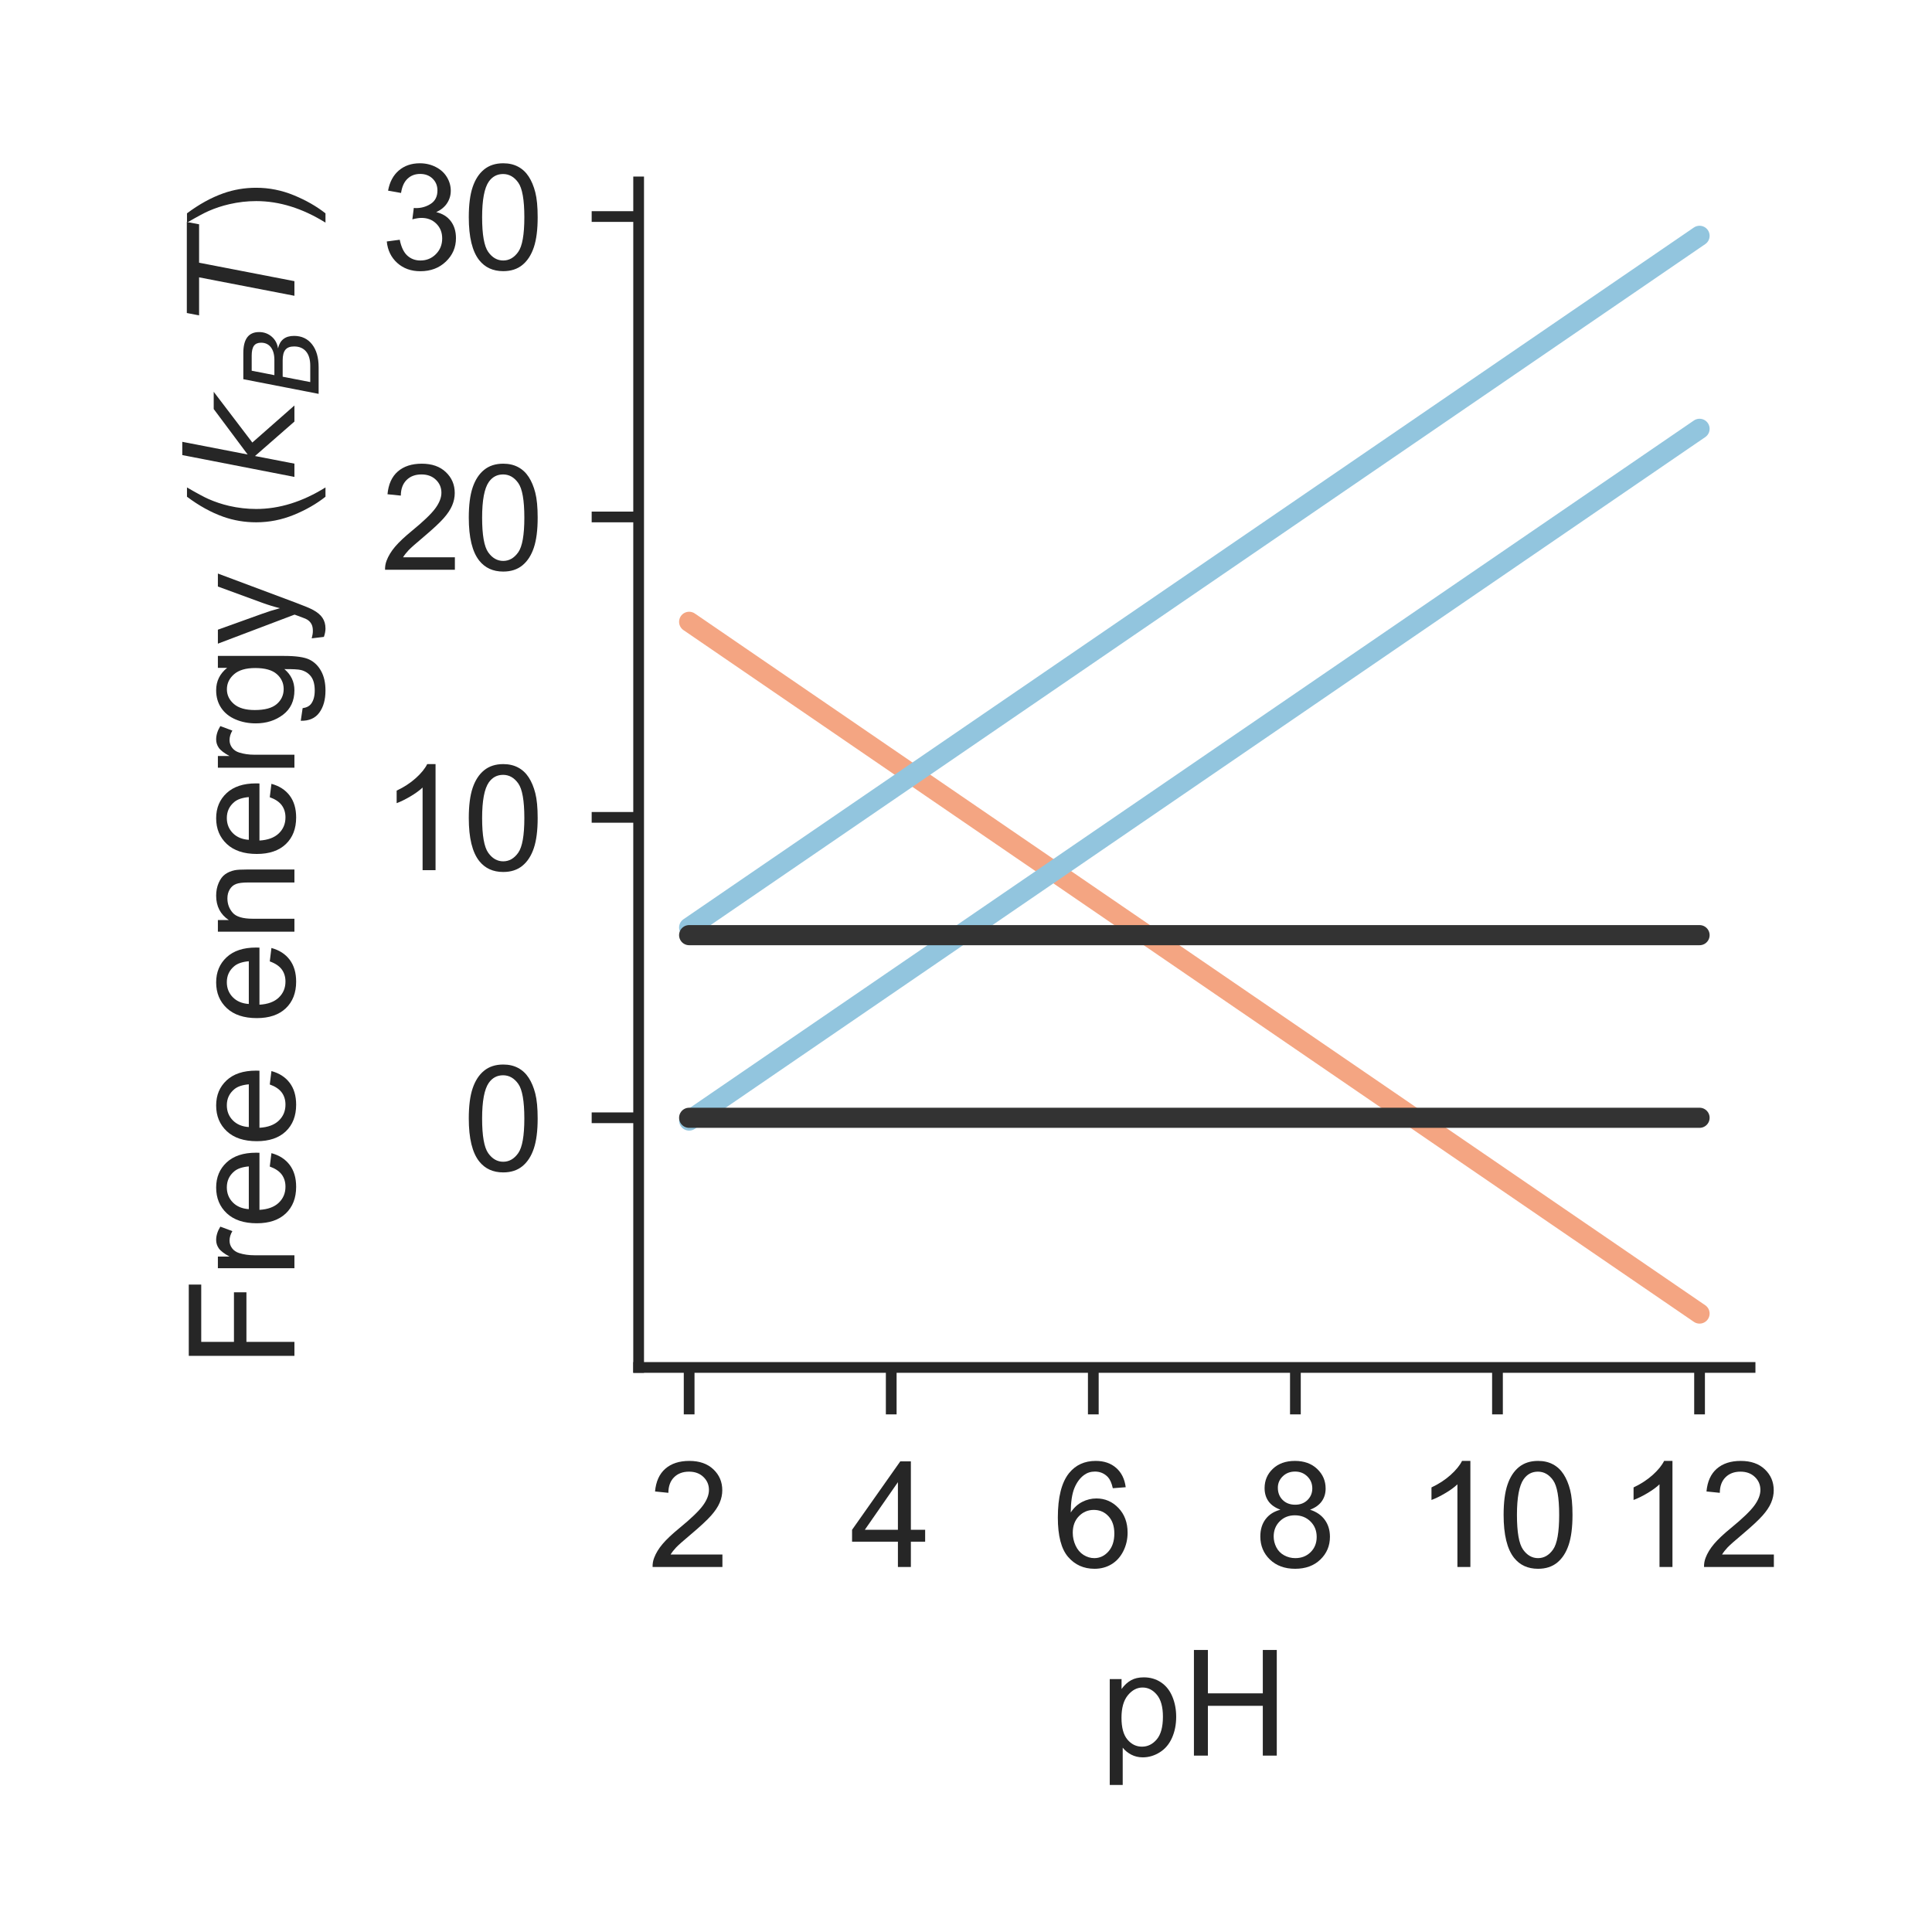 <?xml version="1.0" encoding="utf-8" standalone="no"?>
<!DOCTYPE svg PUBLIC "-//W3C//DTD SVG 1.1//EN"
  "http://www.w3.org/Graphics/SVG/1.1/DTD/svg11.dtd">
<!-- Created with matplotlib (http://matplotlib.org/) -->
<svg height="144pt" version="1.1" viewBox="0 0 144 144" width="144pt" xmlns="http://www.w3.org/2000/svg" xmlns:xlink="http://www.w3.org/1999/xlink">
 <defs>
  <style type="text/css">
*{stroke-linecap:butt;stroke-linejoin:round;}
  </style>
 </defs>
 <g id="figure_1">
  <g id="patch_1">
   <path d="M 0 144 
L 144 144 
L 144 0 
L 0 0 
z
" style="fill:#ffffff;"/>
  </g>
  <g id="axes_1">
   <g id="patch_2">
    <path d="M 47.6 101.92 
L 130.44 101.92 
L 130.44 13.56 
L 47.6 13.56 
z
" style="fill:#ffffff;"/>
   </g>
   <g id="matplotlib.axis_1">
    <g id="xtick_1">
     <g id="line2d_1">
      <defs>
       <path d="M 0 0 
L 0 3.5 
" id="m670ef441cf" style="stroke:#262626;stroke-width:0.8;"/>
      </defs>
      <g>
       <use style="fill:#262626;stroke:#262626;stroke-width:0.8;" x="51.365" xlink:href="#m670ef441cf" y="101.92"/>
      </g>
     </g>
     <g id="text_1">
      <!-- 2 -->
      <defs>
       <path d="M 50.344 8.453 
L 50.344 0 
L 3.031 0 
Q 2.938 3.172 4.047 6.109 
Q 5.859 10.938 9.828 15.625 
Q 13.812 20.312 21.344 26.469 
Q 33.016 36.031 37.109 41.625 
Q 41.219 47.219 41.219 52.203 
Q 41.219 57.422 37.469 61 
Q 33.734 64.594 27.734 64.594 
Q 21.391 64.594 17.578 60.781 
Q 13.766 56.984 13.719 50.25 
L 4.688 51.172 
Q 5.609 61.281 11.656 66.578 
Q 17.719 71.875 27.938 71.875 
Q 38.234 71.875 44.234 66.156 
Q 50.25 60.453 50.25 52 
Q 50.25 47.703 48.484 43.547 
Q 46.734 39.406 42.656 34.812 
Q 38.578 30.219 29.109 22.219 
Q 21.188 15.578 18.938 13.203 
Q 16.703 10.844 15.234 8.453 
z
" id="ArialMT-32"/>
      </defs>
      <g style="fill:#262626;" transform="translate(48.307 116.794)scale(0.11 -0.11)">
       <use xlink:href="#ArialMT-32"/>
      </g>
     </g>
    </g>
    <g id="xtick_2">
     <g id="line2d_2">
      <g>
       <use style="fill:#262626;stroke:#262626;stroke-width:0.8;" x="66.427" xlink:href="#m670ef441cf" y="101.92"/>
      </g>
     </g>
     <g id="text_2">
      <!-- 4 -->
      <defs>
       <path d="M 32.328 0 
L 32.328 17.141 
L 1.266 17.141 
L 1.266 25.203 
L 33.938 71.578 
L 41.109 71.578 
L 41.109 25.203 
L 50.781 25.203 
L 50.781 17.141 
L 41.109 17.141 
L 41.109 0 
z
M 32.328 25.203 
L 32.328 57.469 
L 9.906 25.203 
z
" id="ArialMT-34"/>
      </defs>
      <g style="fill:#262626;" transform="translate(63.369 116.794)scale(0.11 -0.11)">
       <use xlink:href="#ArialMT-34"/>
      </g>
     </g>
    </g>
    <g id="xtick_3">
     <g id="line2d_3">
      <g>
       <use style="fill:#262626;stroke:#262626;stroke-width:0.8;" x="81.489" xlink:href="#m670ef441cf" y="101.92"/>
      </g>
     </g>
     <g id="text_3">
      <!-- 6 -->
      <defs>
       <path d="M 49.75 54.047 
L 41.016 53.375 
Q 39.844 58.547 37.703 60.891 
Q 34.125 64.656 28.906 64.656 
Q 24.703 64.656 21.531 62.312 
Q 17.391 59.281 14.984 53.469 
Q 12.594 47.656 12.5 36.922 
Q 15.672 41.75 20.266 44.094 
Q 24.859 46.438 29.891 46.438 
Q 38.672 46.438 44.844 39.969 
Q 51.031 33.5 51.031 23.25 
Q 51.031 16.5 48.125 10.719 
Q 45.219 4.938 40.141 1.859 
Q 35.062 -1.219 28.609 -1.219 
Q 17.625 -1.219 10.688 6.859 
Q 3.766 14.938 3.766 33.5 
Q 3.766 54.25 11.422 63.672 
Q 18.109 71.875 29.438 71.875 
Q 37.891 71.875 43.281 67.141 
Q 48.688 62.406 49.75 54.047 
z
M 13.875 23.188 
Q 13.875 18.656 15.797 14.5 
Q 17.719 10.359 21.188 8.172 
Q 24.656 6 28.469 6 
Q 34.031 6 38.031 10.484 
Q 42.047 14.984 42.047 22.703 
Q 42.047 30.125 38.078 34.391 
Q 34.125 38.672 28.125 38.672 
Q 22.172 38.672 18.016 34.391 
Q 13.875 30.125 13.875 23.188 
z
" id="ArialMT-36"/>
      </defs>
      <g style="fill:#262626;" transform="translate(78.431 116.794)scale(0.11 -0.11)">
       <use xlink:href="#ArialMT-36"/>
      </g>
     </g>
    </g>
    <g id="xtick_4">
     <g id="line2d_4">
      <g>
       <use style="fill:#262626;stroke:#262626;stroke-width:0.8;" x="96.551" xlink:href="#m670ef441cf" y="101.92"/>
      </g>
     </g>
     <g id="text_4">
      <!-- 8 -->
      <defs>
       <path d="M 17.672 38.812 
Q 12.203 40.828 9.562 44.531 
Q 6.938 48.25 6.938 53.422 
Q 6.938 61.234 12.547 66.547 
Q 18.172 71.875 27.484 71.875 
Q 36.859 71.875 42.578 66.422 
Q 48.297 60.984 48.297 53.172 
Q 48.297 48.188 45.672 44.5 
Q 43.062 40.828 37.75 38.812 
Q 44.344 36.672 47.781 31.875 
Q 51.219 27.094 51.219 20.453 
Q 51.219 11.281 44.719 5.031 
Q 38.234 -1.219 27.641 -1.219 
Q 17.047 -1.219 10.547 5.047 
Q 4.047 11.328 4.047 20.703 
Q 4.047 27.688 7.594 32.391 
Q 11.141 37.109 17.672 38.812 
z
M 15.922 53.719 
Q 15.922 48.641 19.188 45.406 
Q 22.469 42.188 27.688 42.188 
Q 32.766 42.188 36.016 45.375 
Q 39.266 48.578 39.266 53.219 
Q 39.266 58.062 35.906 61.359 
Q 32.562 64.656 27.594 64.656 
Q 22.562 64.656 19.234 61.422 
Q 15.922 58.203 15.922 53.719 
z
M 13.094 20.656 
Q 13.094 16.891 14.875 13.375 
Q 16.656 9.859 20.172 7.922 
Q 23.688 6 27.734 6 
Q 34.031 6 38.125 10.047 
Q 42.234 14.109 42.234 20.359 
Q 42.234 26.703 38.016 30.859 
Q 33.797 35.016 27.438 35.016 
Q 21.234 35.016 17.156 30.906 
Q 13.094 26.812 13.094 20.656 
z
" id="ArialMT-38"/>
      </defs>
      <g style="fill:#262626;" transform="translate(93.492 116.794)scale(0.11 -0.11)">
       <use xlink:href="#ArialMT-38"/>
      </g>
     </g>
    </g>
    <g id="xtick_5">
     <g id="line2d_5">
      <g>
       <use style="fill:#262626;stroke:#262626;stroke-width:0.8;" x="111.613" xlink:href="#m670ef441cf" y="101.92"/>
      </g>
     </g>
     <g id="text_5">
      <!-- 10 -->
      <defs>
       <path d="M 37.25 0 
L 28.469 0 
L 28.469 56 
Q 25.297 52.984 20.141 49.953 
Q 14.984 46.922 10.891 45.406 
L 10.891 53.906 
Q 18.266 57.375 23.781 62.297 
Q 29.297 67.234 31.594 71.875 
L 37.25 71.875 
z
" id="ArialMT-31"/>
       <path d="M 4.156 35.297 
Q 4.156 48 6.766 55.734 
Q 9.375 63.484 14.516 67.672 
Q 19.672 71.875 27.484 71.875 
Q 33.25 71.875 37.594 69.547 
Q 41.938 67.234 44.766 62.859 
Q 47.609 58.5 49.219 52.219 
Q 50.828 45.953 50.828 35.297 
Q 50.828 22.703 48.234 14.969 
Q 45.656 7.234 40.5 3 
Q 35.359 -1.219 27.484 -1.219 
Q 17.141 -1.219 11.234 6.203 
Q 4.156 15.141 4.156 35.297 
z
M 13.188 35.297 
Q 13.188 17.672 17.312 11.828 
Q 21.438 6 27.484 6 
Q 33.547 6 37.672 11.859 
Q 41.797 17.719 41.797 35.297 
Q 41.797 52.984 37.672 58.781 
Q 33.547 64.594 27.391 64.594 
Q 21.344 64.594 17.719 59.469 
Q 13.188 52.938 13.188 35.297 
z
" id="ArialMT-30"/>
      </defs>
      <g style="fill:#262626;" transform="translate(105.496 116.794)scale(0.11 -0.11)">
       <use xlink:href="#ArialMT-31"/>
       <use x="55.615" xlink:href="#ArialMT-30"/>
      </g>
     </g>
    </g>
    <g id="xtick_6">
     <g id="line2d_6">
      <g>
       <use style="fill:#262626;stroke:#262626;stroke-width:0.8;" x="126.675" xlink:href="#m670ef441cf" y="101.92"/>
      </g>
     </g>
     <g id="text_6">
      <!-- 12 -->
      <g style="fill:#262626;" transform="translate(120.558 116.794)scale(0.11 -0.11)">
       <use xlink:href="#ArialMT-31"/>
       <use x="55.615" xlink:href="#ArialMT-32"/>
      </g>
     </g>
    </g>
    <g id="text_7">
     <!-- pH -->
     <defs>
      <path d="M 6.594 -19.875 
L 6.594 51.859 
L 14.594 51.859 
L 14.594 45.125 
Q 17.438 49.078 21 51.047 
Q 24.562 53.031 29.641 53.031 
Q 36.281 53.031 41.359 49.609 
Q 46.438 46.188 49.016 39.953 
Q 51.609 33.734 51.609 26.312 
Q 51.609 18.359 48.75 11.984 
Q 45.906 5.609 40.453 2.219 
Q 35.016 -1.172 29 -1.172 
Q 24.609 -1.172 21.109 0.688 
Q 17.625 2.547 15.375 5.375 
L 15.375 -19.875 
z
M 14.547 25.641 
Q 14.547 15.625 18.594 10.844 
Q 22.656 6.062 28.422 6.062 
Q 34.281 6.062 38.453 11.016 
Q 42.625 15.969 42.625 26.375 
Q 42.625 36.281 38.547 41.203 
Q 34.469 46.141 28.812 46.141 
Q 23.188 46.141 18.859 40.891 
Q 14.547 35.641 14.547 25.641 
z
" id="ArialMT-70"/>
      <path d="M 8.016 0 
L 8.016 71.578 
L 17.484 71.578 
L 17.484 42.188 
L 54.688 42.188 
L 54.688 71.578 
L 64.156 71.578 
L 64.156 0 
L 54.688 0 
L 54.688 33.734 
L 17.484 33.734 
L 17.484 0 
z
" id="ArialMT-48"/>
     </defs>
     <g style="fill:#262626;" transform="translate(81.989 130.853)scale(0.11 -0.11)">
      <use xlink:href="#ArialMT-70"/>
      <use x="55.615" xlink:href="#ArialMT-48"/>
     </g>
    </g>
   </g>
   <g id="matplotlib.axis_2">
    <g id="ytick_1">
     <g id="line2d_7">
      <defs>
       <path d="M 0 0 
L -3.5 0 
" id="mf84aee86dc" style="stroke:#262626;stroke-width:0.8;"/>
      </defs>
      <g>
       <use style="fill:#262626;stroke:#262626;stroke-width:0.8;" x="47.6" xlink:href="#mf84aee86dc" y="83.313"/>
      </g>
     </g>
     <g id="text_8">
      <!-- 0 -->
      <g style="fill:#262626;" transform="translate(34.483 87.25)scale(0.11 -0.11)">
       <use xlink:href="#ArialMT-30"/>
      </g>
     </g>
    </g>
    <g id="ytick_2">
     <g id="line2d_8">
      <g>
       <use style="fill:#262626;stroke:#262626;stroke-width:0.8;" x="47.6" xlink:href="#mf84aee86dc" y="60.921"/>
      </g>
     </g>
     <g id="text_9">
      <!-- 10 -->
      <g style="fill:#262626;" transform="translate(28.366 64.858)scale(0.11 -0.11)">
       <use xlink:href="#ArialMT-31"/>
       <use x="55.615" xlink:href="#ArialMT-30"/>
      </g>
     </g>
    </g>
    <g id="ytick_3">
     <g id="line2d_9">
      <g>
       <use style="fill:#262626;stroke:#262626;stroke-width:0.8;" x="47.6" xlink:href="#mf84aee86dc" y="38.53"/>
      </g>
     </g>
     <g id="text_10">
      <!-- 20 -->
      <g style="fill:#262626;" transform="translate(28.366 42.467)scale(0.11 -0.11)">
       <use xlink:href="#ArialMT-32"/>
       <use x="55.615" xlink:href="#ArialMT-30"/>
      </g>
     </g>
    </g>
    <g id="ytick_4">
     <g id="line2d_10">
      <g>
       <use style="fill:#262626;stroke:#262626;stroke-width:0.8;" x="47.6" xlink:href="#mf84aee86dc" y="16.139"/>
      </g>
     </g>
     <g id="text_11">
      <!-- 30 -->
      <defs>
       <path d="M 4.203 18.891 
L 12.984 20.062 
Q 14.5 12.594 18.141 9.297 
Q 21.781 6 27 6 
Q 33.203 6 37.469 10.297 
Q 41.75 14.594 41.75 20.953 
Q 41.75 27 37.797 30.922 
Q 33.844 34.859 27.734 34.859 
Q 25.25 34.859 21.531 33.891 
L 22.516 41.609 
Q 23.391 41.5 23.922 41.5 
Q 29.547 41.5 34.031 44.422 
Q 38.531 47.359 38.531 53.469 
Q 38.531 58.297 35.25 61.469 
Q 31.984 64.656 26.812 64.656 
Q 21.688 64.656 18.266 61.422 
Q 14.844 58.203 13.875 51.766 
L 5.078 53.328 
Q 6.688 62.156 12.391 67.016 
Q 18.109 71.875 26.609 71.875 
Q 32.469 71.875 37.391 69.359 
Q 42.328 66.844 44.938 62.5 
Q 47.562 58.156 47.562 53.266 
Q 47.562 48.641 45.062 44.828 
Q 42.578 41.016 37.703 38.766 
Q 44.047 37.312 47.562 32.688 
Q 51.078 28.078 51.078 21.141 
Q 51.078 11.766 44.234 5.25 
Q 37.406 -1.266 26.953 -1.266 
Q 17.531 -1.266 11.297 4.344 
Q 5.078 9.969 4.203 18.891 
z
" id="ArialMT-33"/>
      </defs>
      <g style="fill:#262626;" transform="translate(28.366 20.076)scale(0.11 -0.11)">
       <use xlink:href="#ArialMT-33"/>
       <use x="55.615" xlink:href="#ArialMT-30"/>
      </g>
     </g>
    </g>
    <g id="text_12">
     <!-- Free energy ($k_B T$) -->
     <defs>
      <path d="M 8.203 0 
L 8.203 71.578 
L 56.5 71.578 
L 56.5 63.141 
L 17.672 63.141 
L 17.672 40.969 
L 51.266 40.969 
L 51.266 32.516 
L 17.672 32.516 
L 17.672 0 
z
" id="ArialMT-46"/>
      <path d="M 6.5 0 
L 6.5 51.859 
L 14.406 51.859 
L 14.406 44 
Q 17.438 49.516 20 51.266 
Q 22.562 53.031 25.641 53.031 
Q 30.078 53.031 34.672 50.203 
L 31.641 42.047 
Q 28.422 43.953 25.203 43.953 
Q 22.312 43.953 20.016 42.219 
Q 17.719 40.484 16.75 37.406 
Q 15.281 32.719 15.281 27.156 
L 15.281 0 
z
" id="ArialMT-72"/>
      <path d="M 42.094 16.703 
L 51.172 15.578 
Q 49.031 7.625 43.219 3.219 
Q 37.406 -1.172 28.375 -1.172 
Q 17 -1.172 10.328 5.828 
Q 3.656 12.844 3.656 25.484 
Q 3.656 38.578 10.391 45.797 
Q 17.141 53.031 27.875 53.031 
Q 38.281 53.031 44.875 45.953 
Q 51.469 38.875 51.469 26.031 
Q 51.469 25.25 51.422 23.688 
L 12.75 23.688 
Q 13.234 15.141 17.578 10.594 
Q 21.922 6.062 28.422 6.062 
Q 33.25 6.062 36.672 8.594 
Q 40.094 11.141 42.094 16.703 
z
M 13.234 30.906 
L 42.188 30.906 
Q 41.609 37.453 38.875 40.719 
Q 34.672 45.797 27.984 45.797 
Q 21.922 45.797 17.797 41.75 
Q 13.672 37.703 13.234 30.906 
z
" id="ArialMT-65"/>
      <path id="ArialMT-20"/>
      <path d="M 6.594 0 
L 6.594 51.859 
L 14.5 51.859 
L 14.5 44.484 
Q 20.219 53.031 31 53.031 
Q 35.688 53.031 39.625 51.344 
Q 43.562 49.656 45.516 46.922 
Q 47.469 44.188 48.25 40.438 
Q 48.734 37.984 48.734 31.891 
L 48.734 0 
L 39.938 0 
L 39.938 31.547 
Q 39.938 36.922 38.906 39.578 
Q 37.891 42.234 35.281 43.812 
Q 32.672 45.406 29.156 45.406 
Q 23.531 45.406 19.453 41.844 
Q 15.375 38.281 15.375 28.328 
L 15.375 0 
z
" id="ArialMT-6e"/>
      <path d="M 4.984 -4.297 
L 13.531 -5.562 
Q 14.062 -9.516 16.5 -11.328 
Q 19.781 -13.766 25.438 -13.766 
Q 31.547 -13.766 34.859 -11.328 
Q 38.188 -8.891 39.359 -4.5 
Q 40.047 -1.812 39.984 6.781 
Q 34.234 0 25.641 0 
Q 14.938 0 9.078 7.719 
Q 3.219 15.438 3.219 26.219 
Q 3.219 33.641 5.906 39.906 
Q 8.594 46.188 13.688 49.609 
Q 18.797 53.031 25.688 53.031 
Q 34.859 53.031 40.828 45.609 
L 40.828 51.859 
L 48.922 51.859 
L 48.922 7.031 
Q 48.922 -5.078 46.453 -10.125 
Q 44 -15.188 38.641 -18.109 
Q 33.297 -21.047 25.484 -21.047 
Q 16.219 -21.047 10.5 -16.875 
Q 4.781 -12.703 4.984 -4.297 
z
M 12.25 26.859 
Q 12.25 16.656 16.297 11.969 
Q 20.359 7.281 26.469 7.281 
Q 32.516 7.281 36.609 11.938 
Q 40.719 16.609 40.719 26.562 
Q 40.719 36.078 36.5 40.906 
Q 32.281 45.75 26.312 45.75 
Q 20.453 45.75 16.344 40.984 
Q 12.25 36.234 12.25 26.859 
z
" id="ArialMT-67"/>
      <path d="M 6.203 -19.969 
L 5.219 -11.719 
Q 8.109 -12.5 10.25 -12.5 
Q 13.188 -12.5 14.938 -11.516 
Q 16.703 -10.547 17.828 -8.797 
Q 18.656 -7.469 20.516 -2.25 
Q 20.75 -1.516 21.297 -0.094 
L 1.609 51.859 
L 11.078 51.859 
L 21.875 21.828 
Q 23.969 16.109 25.641 9.812 
Q 27.156 15.875 29.25 21.625 
L 40.328 51.859 
L 49.125 51.859 
L 29.391 -0.875 
Q 26.219 -9.422 24.469 -12.641 
Q 22.125 -17 19.094 -19.016 
Q 16.062 -21.047 11.859 -21.047 
Q 9.328 -21.047 6.203 -19.969 
z
" id="ArialMT-79"/>
      <path d="M 23.391 -21.047 
Q 16.109 -11.859 11.078 0.438 
Q 6.062 12.75 6.062 25.922 
Q 6.062 37.547 9.812 48.188 
Q 14.203 60.547 23.391 72.797 
L 29.688 72.797 
Q 23.781 62.641 21.875 58.297 
Q 18.891 51.562 17.188 44.234 
Q 15.094 35.109 15.094 25.875 
Q 15.094 2.391 29.688 -21.047 
z
" id="ArialMT-28"/>
      <path d="M 18.312 75.984 
L 27.297 75.984 
L 18.703 31.688 
L 49.516 54.688 
L 61.188 54.688 
L 26.812 28.516 
L 51.906 0 
L 41.016 0 
L 17.672 26.703 
L 12.5 0 
L 3.516 0 
z
" id="DejaVuSans-Oblique-6b"/>
      <path d="M 16.891 72.906 
L 42.094 72.906 
Q 52.344 72.906 57.422 69.094 
Q 62.5 65.281 62.5 57.625 
Q 62.5 50.594 58.125 45.484 
Q 53.766 40.375 46.688 39.312 
Q 52.734 37.938 55.766 34.078 
Q 58.797 30.219 58.797 23.781 
Q 58.797 12.797 50.656 6.391 
Q 42.531 0 28.422 0 
L 2.688 0 
z
M 19.281 34.812 
L 14.109 8.109 
L 29.984 8.109 
Q 38.922 8.109 43.75 12.203 
Q 48.578 16.312 48.578 23.781 
Q 48.578 29.547 45.375 32.172 
Q 42.188 34.812 35.109 34.812 
z
M 25.094 64.797 
L 20.797 42.828 
L 35.5 42.828 
Q 43.359 42.828 47.781 46.234 
Q 52.203 49.656 52.203 55.719 
Q 52.203 60.453 49.219 62.625 
Q 46.234 64.797 39.703 64.797 
z
" id="DejaVuSans-Oblique-42"/>
      <path d="M 5.906 72.906 
L 67.578 72.906 
L 66.016 64.594 
L 39.984 64.594 
L 27.484 0 
L 17.578 0 
L 30.078 64.594 
L 4.297 64.594 
z
" id="DejaVuSans-Oblique-54"/>
      <path d="M 12.359 -21.047 
L 6.062 -21.047 
Q 20.656 2.391 20.656 25.875 
Q 20.656 35.062 18.562 44.094 
Q 16.891 51.422 13.922 58.156 
Q 12.016 62.547 6.062 72.797 
L 12.359 72.797 
Q 21.531 60.547 25.922 48.188 
Q 29.688 37.547 29.688 25.922 
Q 29.688 12.75 24.625 0.438 
Q 19.578 -11.859 12.359 -21.047 
z
" id="ArialMT-29"/>
     </defs>
     <g style="fill:#262626;" transform="translate(21.946 101.96)rotate(-90)scale(0.11 -0.11)">
      <use transform="translate(0 0.016)" xlink:href="#ArialMT-46"/>
      <use transform="translate(61.084 0.016)" xlink:href="#ArialMT-72"/>
      <use transform="translate(94.385 0.016)" xlink:href="#ArialMT-65"/>
      <use transform="translate(150 0.016)" xlink:href="#ArialMT-65"/>
      <use transform="translate(205.615 0.016)" xlink:href="#ArialMT-20"/>
      <use transform="translate(233.398 0.016)" xlink:href="#ArialMT-65"/>
      <use transform="translate(289.014 0.016)" xlink:href="#ArialMT-6e"/>
      <use transform="translate(344.629 0.016)" xlink:href="#ArialMT-65"/>
      <use transform="translate(400.244 0.016)" xlink:href="#ArialMT-72"/>
      <use transform="translate(433.545 0.016)" xlink:href="#ArialMT-67"/>
      <use transform="translate(489.16 0.016)" xlink:href="#ArialMT-79"/>
      <use transform="translate(539.16 0.016)" xlink:href="#ArialMT-20"/>
      <use transform="translate(566.943 0.016)" xlink:href="#ArialMT-28"/>
      <use transform="translate(600.244 0.016)" xlink:href="#DejaVuSans-Oblique-6b"/>
      <use transform="translate(658.154 -16.391)scale(0.7)" xlink:href="#DejaVuSans-Oblique-42"/>
      <use transform="translate(708.911 0.016)" xlink:href="#DejaVuSans-Oblique-54"/>
      <use transform="translate(769.995 0.016)" xlink:href="#ArialMT-29"/>
     </g>
    </g>
   </g>
   <g id="patch_3">
    <path d="M 47.6 101.92 
L 47.6 13.56 
" style="fill:none;stroke:#262626;stroke-linecap:square;stroke-linejoin:miter;stroke-width:0.8;"/>
   </g>
   <g id="patch_4">
    <path d="M 47.6 101.92 
L 130.44 101.92 
" style="fill:none;stroke:#262626;stroke-linecap:square;stroke-linejoin:miter;stroke-width:0.8;"/>
   </g>
   <g id="line2d_11">
    <path clip-path="url(#p3148c688da)" d="M 51.365 46.346 
L 52.119 46.861 
L 52.872 47.377 
L 53.625 47.892 
L 54.378 48.408 
L 55.131 48.924 
L 55.884 49.439 
L 56.637 49.955 
L 57.39 50.47 
L 58.143 50.986 
L 58.896 51.501 
L 59.649 52.017 
L 60.403 52.533 
L 61.156 53.048 
L 61.909 53.564 
L 62.662 54.079 
L 63.415 54.595 
L 64.168 55.111 
L 64.921 55.626 
L 65.674 56.142 
L 66.427 56.657 
L 67.18 57.173 
L 67.933 57.688 
L 68.687 58.204 
L 69.44 58.72 
L 70.193 59.235 
L 70.946 59.751 
L 71.699 60.266 
L 72.452 60.782 
L 73.205 61.297 
L 73.958 61.813 
L 74.711 62.329 
L 75.464 62.844 
L 76.217 63.36 
L 76.971 63.875 
L 77.724 64.391 
L 78.477 64.907 
L 79.23 65.422 
L 79.983 65.938 
L 80.736 66.453 
L 81.489 66.969 
L 82.242 67.484 
L 82.995 68 
L 83.748 68.516 
L 84.501 69.031 
L 85.255 69.547 
L 86.008 70.062 
L 86.761 70.578 
L 87.514 71.094 
L 88.267 71.609 
L 89.02 72.125 
L 89.773 72.64 
L 90.526 73.156 
L 91.279 73.671 
L 92.032 74.187 
L 92.785 74.703 
L 93.539 75.218 
L 94.292 75.734 
L 95.045 76.249 
L 95.798 76.765 
L 96.551 77.28 
L 97.304 77.796 
L 98.057 78.312 
L 98.81 78.827 
L 99.563 79.343 
L 100.316 79.858 
L 101.069 80.374 
L 101.823 80.89 
L 102.576 81.405 
L 103.329 81.921 
L 104.082 82.436 
L 104.835 82.952 
L 105.588 83.467 
L 106.341 83.983 
L 107.094 84.499 
L 107.847 85.014 
L 108.6 85.53 
L 109.353 86.045 
L 110.107 86.561 
L 110.86 87.076 
L 111.613 87.592 
L 112.366 88.108 
L 113.119 88.623 
L 113.872 89.139 
L 114.625 89.654 
L 115.378 90.17 
L 116.131 90.686 
L 116.884 91.201 
L 117.637 91.717 
L 118.391 92.232 
L 119.144 92.748 
L 119.897 93.263 
L 120.65 93.779 
L 121.403 94.295 
L 122.156 94.81 
L 122.909 95.326 
L 123.662 95.841 
L 124.415 96.357 
L 125.168 96.872 
L 125.921 97.388 
L 126.675 97.904 
" style="fill:none;stroke:#f4a582;stroke-linecap:round;stroke-width:1.5;"/>
   </g>
   <g id="line2d_12">
    <path clip-path="url(#p3148c688da)" d="M 51.365 83.519 
L 52.119 83.003 
L 52.872 82.488 
L 53.625 81.972 
L 54.378 81.457 
L 55.131 80.941 
L 55.884 80.425 
L 56.637 79.91 
L 57.39 79.394 
L 58.143 78.879 
L 58.896 78.363 
L 59.649 77.848 
L 60.403 77.332 
L 61.156 76.816 
L 61.909 76.301 
L 62.662 75.785 
L 63.415 75.27 
L 64.168 74.754 
L 64.921 74.239 
L 65.674 73.723 
L 66.427 73.207 
L 67.18 72.692 
L 67.933 72.176 
L 68.687 71.661 
L 69.44 71.145 
L 70.193 70.629 
L 70.946 70.114 
L 71.699 69.598 
L 72.452 69.083 
L 73.205 68.567 
L 73.958 68.052 
L 74.711 67.536 
L 75.464 67.02 
L 76.217 66.505 
L 76.971 65.989 
L 77.724 65.474 
L 78.477 64.958 
L 79.23 64.443 
L 79.983 63.927 
L 80.736 63.411 
L 81.489 62.896 
L 82.242 62.38 
L 82.995 61.865 
L 83.748 61.349 
L 84.501 60.833 
L 85.255 60.318 
L 86.008 59.802 
L 86.761 59.287 
L 87.514 58.771 
L 88.267 58.256 
L 89.02 57.74 
L 89.773 57.224 
L 90.526 56.709 
L 91.279 56.193 
L 92.032 55.678 
L 92.785 55.162 
L 93.539 54.647 
L 94.292 54.131 
L 95.045 53.615 
L 95.798 53.1 
L 96.551 52.584 
L 97.304 52.069 
L 98.057 51.553 
L 98.81 51.037 
L 99.563 50.522 
L 100.316 50.006 
L 101.069 49.491 
L 101.823 48.975 
L 102.576 48.46 
L 103.329 47.944 
L 104.082 47.428 
L 104.835 46.913 
L 105.588 46.397 
L 106.341 45.882 
L 107.094 45.366 
L 107.847 44.851 
L 108.6 44.335 
L 109.353 43.819 
L 110.107 43.304 
L 110.86 42.788 
L 111.613 42.273 
L 112.366 41.757 
L 113.119 41.241 
L 113.872 40.726 
L 114.625 40.21 
L 115.378 39.695 
L 116.131 39.179 
L 116.884 38.664 
L 117.637 38.148 
L 118.391 37.632 
L 119.144 37.117 
L 119.897 36.601 
L 120.65 36.086 
L 121.403 35.57 
L 122.156 35.055 
L 122.909 34.539 
L 123.662 34.023 
L 124.415 33.508 
L 125.168 32.992 
L 125.921 32.477 
L 126.675 31.961 
" style="fill:none;stroke:#92c5de;stroke-linecap:round;stroke-width:1.5;"/>
   </g>
   <g id="line2d_13">
    <path clip-path="url(#p3148c688da)" d="M 51.365 69.134 
L 52.119 68.619 
L 52.872 68.103 
L 53.625 67.588 
L 54.378 67.072 
L 55.131 66.556 
L 55.884 66.041 
L 56.637 65.525 
L 57.39 65.01 
L 58.143 64.494 
L 58.896 63.979 
L 59.649 63.463 
L 60.403 62.947 
L 61.156 62.432 
L 61.909 61.916 
L 62.662 61.401 
L 63.415 60.885 
L 64.168 60.369 
L 64.921 59.854 
L 65.674 59.338 
L 66.427 58.823 
L 67.18 58.307 
L 67.933 57.792 
L 68.687 57.276 
L 69.44 56.76 
L 70.193 56.245 
L 70.946 55.729 
L 71.699 55.214 
L 72.452 54.698 
L 73.205 54.183 
L 73.958 53.667 
L 74.711 53.151 
L 75.464 52.636 
L 76.217 52.12 
L 76.971 51.605 
L 77.724 51.089 
L 78.477 50.573 
L 79.23 50.058 
L 79.983 49.542 
L 80.736 49.027 
L 81.489 48.511 
L 82.242 47.996 
L 82.995 47.48 
L 83.748 46.964 
L 84.501 46.449 
L 85.255 45.933 
L 86.008 45.418 
L 86.761 44.902 
L 87.514 44.386 
L 88.267 43.871 
L 89.02 43.355 
L 89.773 42.84 
L 90.526 42.324 
L 91.279 41.809 
L 92.032 41.293 
L 92.785 40.777 
L 93.539 40.262 
L 94.292 39.746 
L 95.045 39.231 
L 95.798 38.715 
L 96.551 38.2 
L 97.304 37.684 
L 98.057 37.168 
L 98.81 36.653 
L 99.563 36.137 
L 100.316 35.622 
L 101.069 35.106 
L 101.823 34.59 
L 102.576 34.075 
L 103.329 33.559 
L 104.082 33.044 
L 104.835 32.528 
L 105.588 32.013 
L 106.341 31.497 
L 107.094 30.981 
L 107.847 30.466 
L 108.6 29.95 
L 109.353 29.435 
L 110.107 28.919 
L 110.86 28.404 
L 111.613 27.888 
L 112.366 27.372 
L 113.119 26.857 
L 113.872 26.341 
L 114.625 25.826 
L 115.378 25.31 
L 116.131 24.794 
L 116.884 24.279 
L 117.637 23.763 
L 118.391 23.248 
L 119.144 22.732 
L 119.897 22.217 
L 120.65 21.701 
L 121.403 21.185 
L 122.156 20.67 
L 122.909 20.154 
L 123.662 19.639 
L 124.415 19.123 
L 125.168 18.608 
L 125.921 18.092 
L 126.675 17.576 
" style="fill:none;stroke:#92c5de;stroke-linecap:round;stroke-width:1.5;"/>
   </g>
   <g id="line2d_14">
    <path clip-path="url(#p3148c688da)" d="M 51.365 69.701 
L 52.119 69.701 
L 52.872 69.701 
L 53.625 69.701 
L 54.378 69.701 
L 55.131 69.701 
L 55.884 69.701 
L 56.637 69.701 
L 57.39 69.701 
L 58.143 69.701 
L 58.896 69.701 
L 59.649 69.701 
L 60.403 69.701 
L 61.156 69.701 
L 61.909 69.701 
L 62.662 69.701 
L 63.415 69.701 
L 64.168 69.701 
L 64.921 69.701 
L 65.674 69.701 
L 66.427 69.701 
L 67.18 69.701 
L 67.933 69.701 
L 68.687 69.701 
L 69.44 69.701 
L 70.193 69.701 
L 70.946 69.701 
L 71.699 69.701 
L 72.452 69.701 
L 73.205 69.701 
L 73.958 69.701 
L 74.711 69.701 
L 75.464 69.701 
L 76.217 69.701 
L 76.971 69.701 
L 77.724 69.701 
L 78.477 69.701 
L 79.23 69.701 
L 79.983 69.701 
L 80.736 69.701 
L 81.489 69.701 
L 82.242 69.701 
L 82.995 69.701 
L 83.748 69.701 
L 84.501 69.701 
L 85.255 69.701 
L 86.008 69.701 
L 86.761 69.701 
L 87.514 69.701 
L 88.267 69.701 
L 89.02 69.701 
L 89.773 69.701 
L 90.526 69.701 
L 91.279 69.701 
L 92.032 69.701 
L 92.785 69.701 
L 93.539 69.701 
L 94.292 69.701 
L 95.045 69.701 
L 95.798 69.701 
L 96.551 69.701 
L 97.304 69.701 
L 98.057 69.701 
L 98.81 69.701 
L 99.563 69.701 
L 100.316 69.701 
L 101.069 69.701 
L 101.823 69.701 
L 102.576 69.701 
L 103.329 69.701 
L 104.082 69.701 
L 104.835 69.701 
L 105.588 69.701 
L 106.341 69.701 
L 107.094 69.701 
L 107.847 69.701 
L 108.6 69.701 
L 109.353 69.701 
L 110.107 69.701 
L 110.86 69.701 
L 111.613 69.701 
L 112.366 69.701 
L 113.119 69.701 
L 113.872 69.701 
L 114.625 69.701 
L 115.378 69.701 
L 116.131 69.701 
L 116.884 69.701 
L 117.637 69.701 
L 118.391 69.701 
L 119.144 69.701 
L 119.897 69.701 
L 120.65 69.701 
L 121.403 69.701 
L 122.156 69.701 
L 122.909 69.701 
L 123.662 69.701 
L 124.415 69.701 
L 125.168 69.701 
L 125.921 69.701 
L 126.675 69.701 
" style="fill:none;stroke:#333333;stroke-linecap:round;stroke-width:1.5;"/>
   </g>
   <g id="line2d_15">
    <path clip-path="url(#p3148c688da)" d="M 51.365 83.313 
L 52.119 83.313 
L 52.872 83.313 
L 53.625 83.313 
L 54.378 83.313 
L 55.131 83.313 
L 55.884 83.313 
L 56.637 83.313 
L 57.39 83.313 
L 58.143 83.313 
L 58.896 83.313 
L 59.649 83.313 
L 60.403 83.313 
L 61.156 83.313 
L 61.909 83.313 
L 62.662 83.313 
L 63.415 83.313 
L 64.168 83.313 
L 64.921 83.313 
L 65.674 83.313 
L 66.427 83.313 
L 67.18 83.313 
L 67.933 83.313 
L 68.687 83.313 
L 69.44 83.313 
L 70.193 83.313 
L 70.946 83.313 
L 71.699 83.313 
L 72.452 83.313 
L 73.205 83.313 
L 73.958 83.313 
L 74.711 83.313 
L 75.464 83.313 
L 76.217 83.313 
L 76.971 83.313 
L 77.724 83.313 
L 78.477 83.313 
L 79.23 83.313 
L 79.983 83.313 
L 80.736 83.313 
L 81.489 83.313 
L 82.242 83.313 
L 82.995 83.313 
L 83.748 83.313 
L 84.501 83.313 
L 85.255 83.313 
L 86.008 83.313 
L 86.761 83.313 
L 87.514 83.313 
L 88.267 83.313 
L 89.02 83.313 
L 89.773 83.313 
L 90.526 83.313 
L 91.279 83.313 
L 92.032 83.313 
L 92.785 83.313 
L 93.539 83.313 
L 94.292 83.313 
L 95.045 83.313 
L 95.798 83.313 
L 96.551 83.313 
L 97.304 83.313 
L 98.057 83.313 
L 98.81 83.313 
L 99.563 83.313 
L 100.316 83.313 
L 101.069 83.313 
L 101.823 83.313 
L 102.576 83.313 
L 103.329 83.313 
L 104.082 83.313 
L 104.835 83.313 
L 105.588 83.313 
L 106.341 83.313 
L 107.094 83.313 
L 107.847 83.313 
L 108.6 83.313 
L 109.353 83.313 
L 110.107 83.313 
L 110.86 83.313 
L 111.613 83.313 
L 112.366 83.313 
L 113.119 83.313 
L 113.872 83.313 
L 114.625 83.313 
L 115.378 83.313 
L 116.131 83.313 
L 116.884 83.313 
L 117.637 83.313 
L 118.391 83.313 
L 119.144 83.313 
L 119.897 83.313 
L 120.65 83.313 
L 121.403 83.313 
L 122.156 83.313 
L 122.909 83.313 
L 123.662 83.313 
L 124.415 83.313 
L 125.168 83.313 
L 125.921 83.313 
L 126.675 83.313 
" style="fill:none;stroke:#333333;stroke-linecap:round;stroke-width:1.5;"/>
   </g>
  </g>
 </g>
 <defs>
  <clipPath id="p3148c688da">
   <rect height="88.36" width="82.84" x="47.6" y="13.56"/>
  </clipPath>
 </defs>
</svg>
